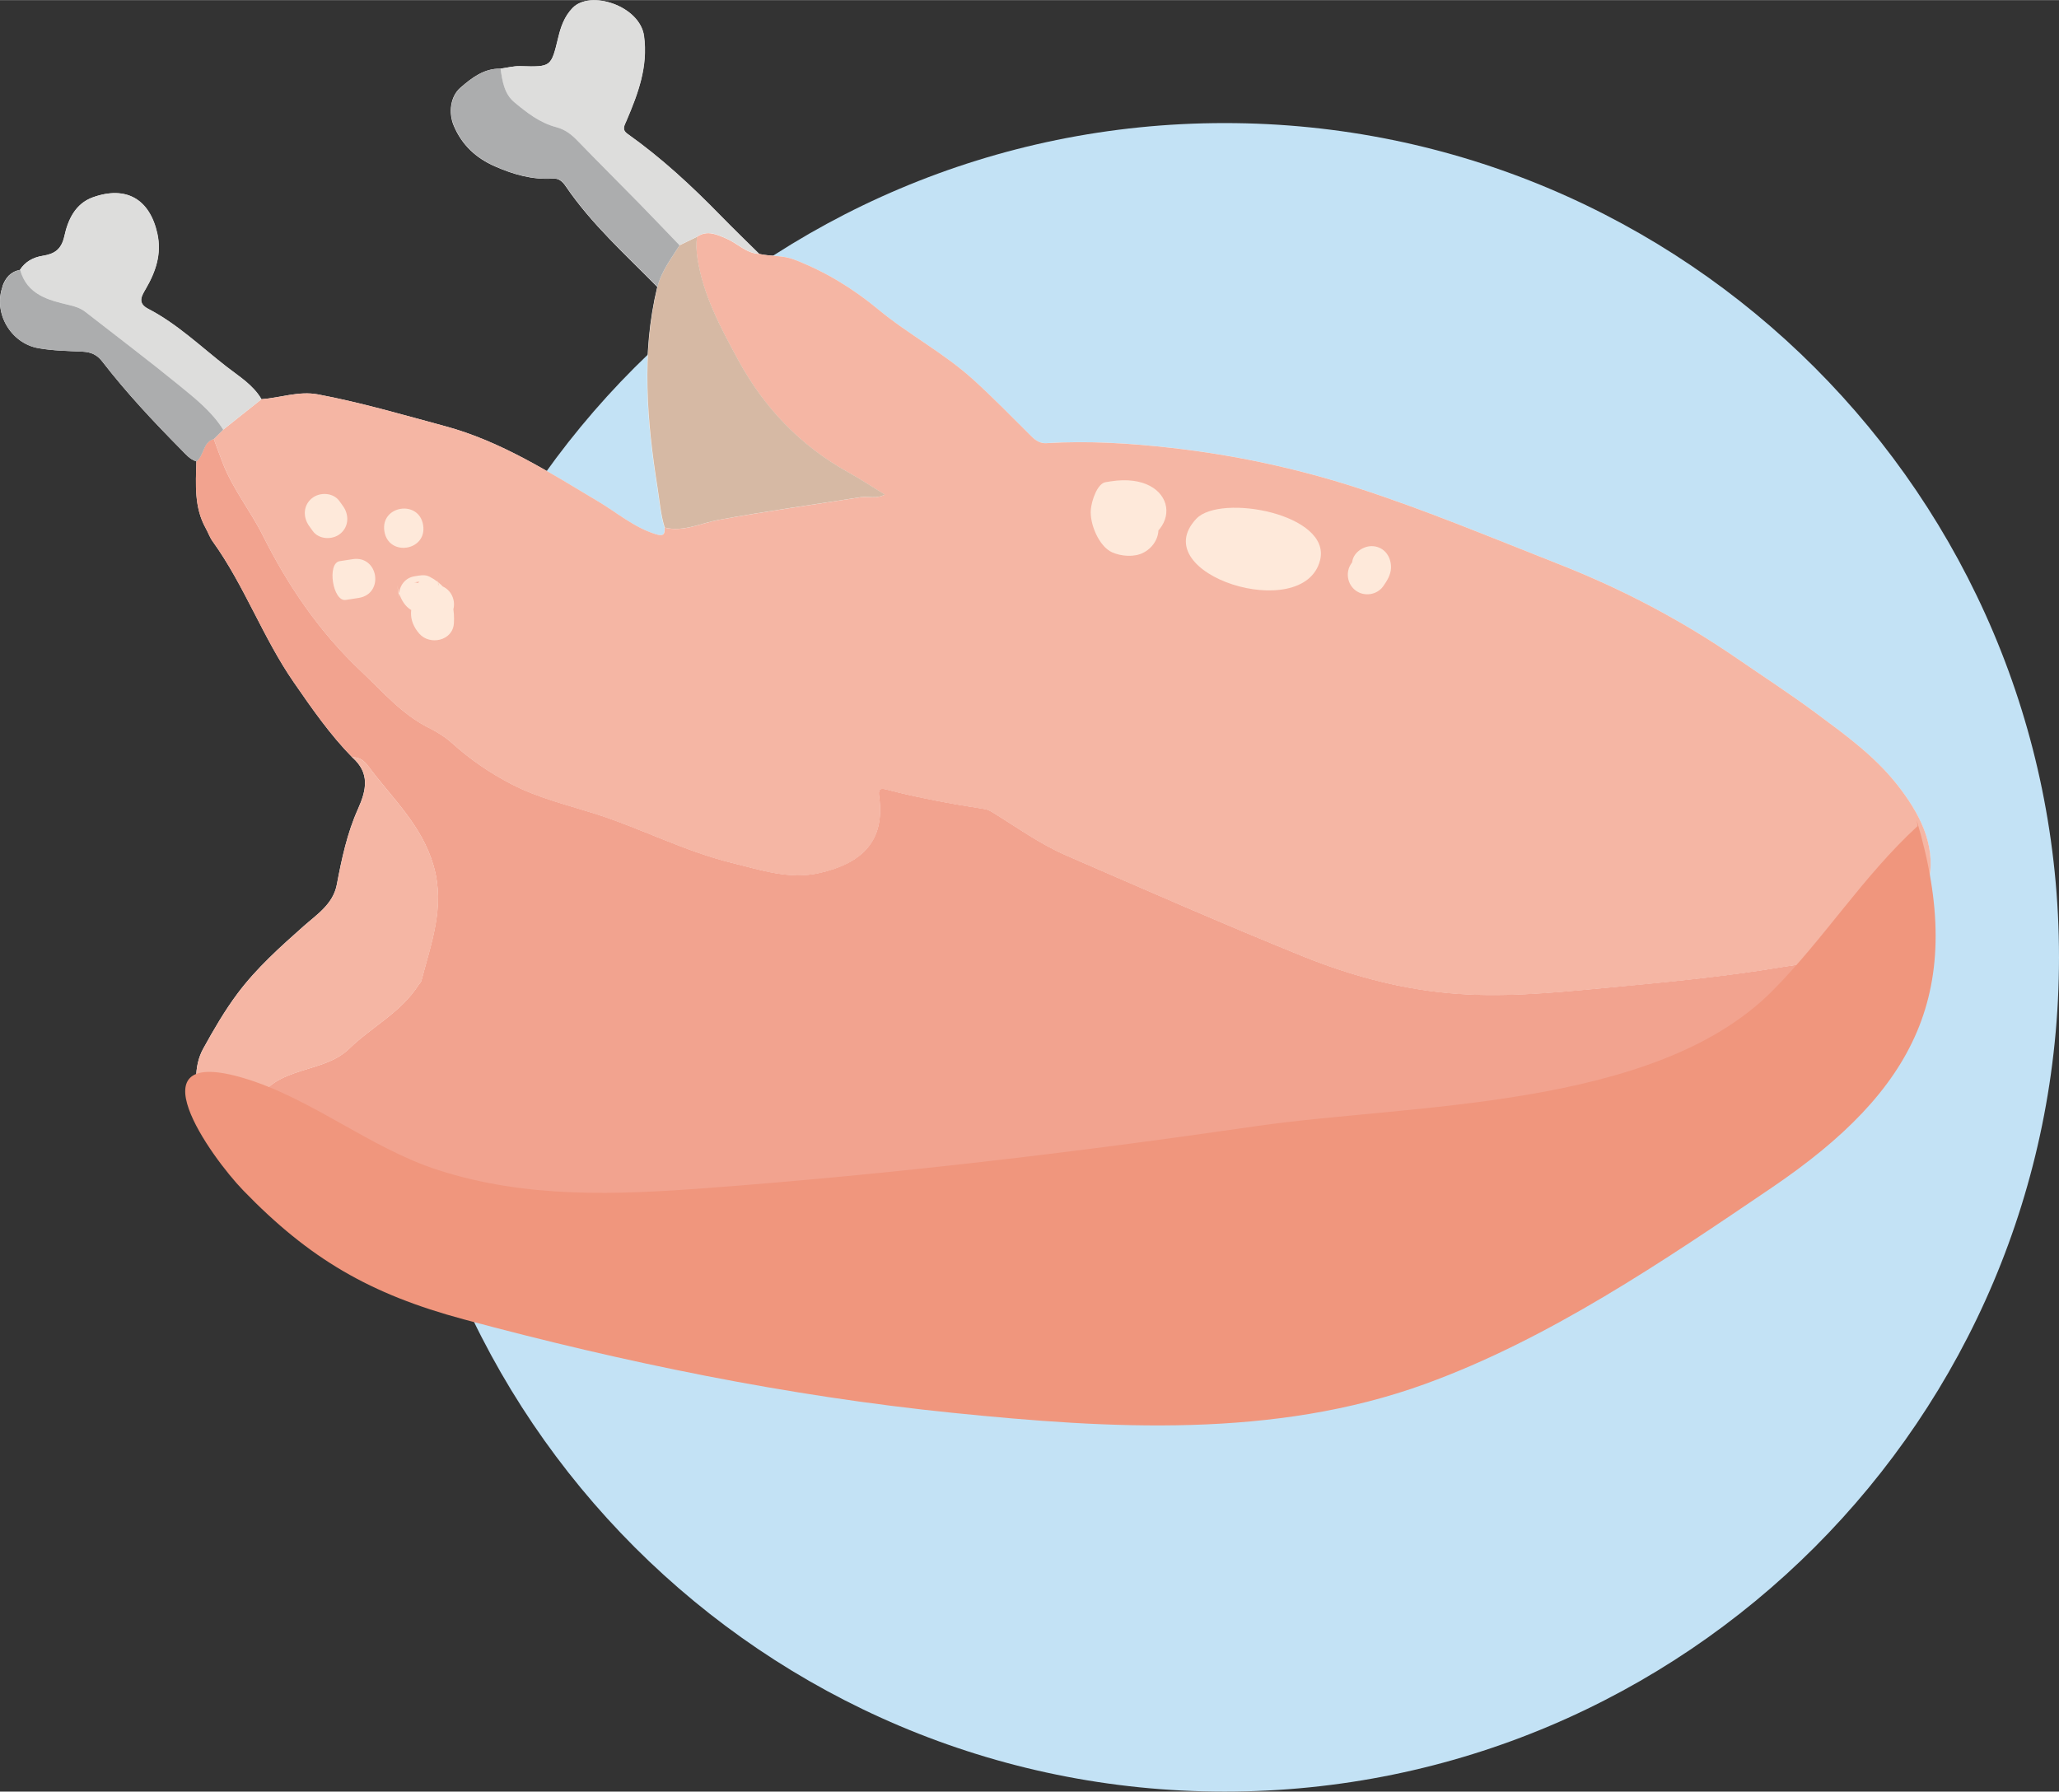 <?xml version="1.0" encoding="UTF-8"?>
<!DOCTYPE svg PUBLIC "-//W3C//DTD SVG 1.1//EN" "http://www.w3.org/Graphics/SVG/1.1/DTD/svg11.dtd">
<!-- Creator: CorelDRAW 2018 (64-Bit) -->
<svg xmlns="http://www.w3.org/2000/svg" xml:space="preserve" width="2.112in" height="1.838in" version="1.1" style="shape-rendering:geometricPrecision; text-rendering:geometricPrecision; image-rendering:optimizeQuality; fill-rule:evenodd; clip-rule:evenodd"
viewBox="0 0 329.38 286.61"
 xmlns:xlink="http://www.w3.org/1999/xlink">
 <rect x="0" y="0" width="329.38" height="286.61" fill="#333333" stroke="none"/>
 <defs>
  <style type="text/css">
   <![CDATA[
    .fil1 {fill:#FEFEFE;fill-rule:nonzero}
    .fil8 {fill:#FEE9DA;fill-rule:nonzero}
    .fil7 {fill:#FDC482;fill-rule:nonzero}
    .fil2 {fill:#F5B6A4;fill-rule:nonzero}
    .fil3 {fill:#F2A38F;fill-rule:nonzero}
    .fil9 {fill:#F0967D;fill-rule:nonzero}
    .fil5 {fill:#DDDDDC;fill-rule:nonzero}
    .fil4 {fill:#D6B9A4;fill-rule:nonzero}
    .fil6 {fill:#ACADAE;fill-rule:nonzero}
    .fil0 {fill:#C3E2F5;fill-rule:nonzero}
   ]]>
  </style>
 </defs>
 <g id="Layer_x0020_1">
  <g id="_1607364332848">
   <path class="fil0" d="M329.38 153.14c0,73.71 -59.76,133.47 -133.47,133.47 -73.71,0 -133.47,-59.76 -133.47,-133.47 0,-73.71 59.76,-133.47 133.47,-133.47 73.71,0 133.47,59.76 133.47,133.47z"/>
   <g>
    <path class="fil1" d="M0.42 45.78c-1.54,4.26 1.28,9.09 5.67,9.89 2.39,0.43 4.79,0.45 7.18,0.57 1.32,0.07 2.27,0.52 3.07,1.55 3.86,5 8.16,9.59 12.6,14.08 0.75,0.75 1.41,1.6 2.48,1.92 -0.09,3.66 -0.39,7.35 1.51,10.73 0.38,0.68 0.63,1.44 1.08,2.06 5.1,7.08 8.04,15.41 12.99,22.56 2.89,4.18 5.79,8.37 9.37,12.02 2.8,2.5 2.28,5.16 0.88,8.28 -1.71,3.8 -2.59,7.93 -3.37,12.05 -0.59,3.13 -3.19,4.79 -5.33,6.68 -3.77,3.35 -7.52,6.7 -10.55,10.75 -2.08,2.78 -3.83,5.81 -5.49,8.82 -1.63,2.96 -1.27,6.55 -0.36,9.77 2.7,9.59 9.59,15.54 18.04,20.04 4.84,2.58 10,4.33 15.19,6.01 0.73,0.24 1.46,0.61 2.27,0.31 0.22,0.05 0.44,0.1 0.66,0.15 0.3,0.38 0.66,0.59 1.16,0.41 0.23,0.04 0.47,0.08 0.7,0.12 0.95,1.05 2.35,0.93 3.54,1.18 3.16,0.67 6.27,1.67 9.62,1.32 2.68,-0.28 5.15,0.97 7.53,2.03 4.85,2.15 9.71,4.36 14.84,5.66 5.27,1.33 10.69,2.1 16.05,3.04 6.7,1.16 13.4,2.3 20.11,3.36 7.61,1.2 15.24,2.26 22.99,2.03 13.8,-0.41 27.34,-2.91 40.89,-5.17 9.72,-1.62 19.02,-4.91 28.04,-8.83 4.33,-1.88 8.43,-4.32 12.61,-6.54 5.8,-3.09 12.1,-4.79 18.32,-6.68 9.86,-2.98 18.92,-7.34 25.86,-15.19 6.72,-7.6 12.44,-15.92 15.5,-25.68 1.47,-4.67 1.61,-9.71 2.53,-14.56 1.05,-5.55 -1.65,-10.6 -5.15,-15.04 -3.61,-4.57 -8.25,-7.93 -12.86,-11.35 -4.16,-3.09 -8.49,-5.9 -12.75,-8.83 -8.91,-6.13 -18.41,-11.11 -28.48,-15.07 -10.68,-4.2 -21.28,-8.65 -32.21,-12.19 -9.65,-3.13 -19.55,-5.25 -29.65,-6.4 -6.7,-0.76 -13.39,-1.17 -20.12,-0.77 -1.01,0.06 -1.73,-0.42 -2.42,-1.11 -3.07,-3.04 -6.08,-6.15 -9.28,-9.05 -4.68,-4.25 -10.34,-7.21 -15.2,-11.23 -4.06,-3.37 -8.49,-6.07 -13.45,-7.98 -1.86,-0.72 -3.76,-0.48 -5.6,-0.9 -2.05,-2.02 -4.12,-4.02 -6.13,-6.08 -4.64,-4.76 -9.49,-9.26 -14.92,-13.11 -0.98,-0.69 -0.51,-1.32 -0.15,-2.17 1.83,-4.3 3.44,-8.59 2.78,-13.48 -0.65,-4.85 -8.61,-7.44 -11.43,-4.5 -1.31,1.36 -1.87,2.99 -2.28,4.69 -1.16,4.78 -1.11,4.76 -6.12,4.62 -1.04,-0.03 -2.1,0.26 -3.15,0.4 -2.62,-0.05 -4.55,1.46 -6.36,3.02 -1.64,1.4 -1.96,4.03 -1.09,6.09 1.3,3.1 3.57,5.2 6.6,6.52 2.94,1.29 5.98,2.17 9.24,1.95 1,-0.07 1.57,0.49 2.07,1.22 4.12,6.06 9.56,10.93 14.65,16.11 -2.6,10.76 -1.68,21.51 0.03,32.27 0.33,2.1 0.49,4.22 1.13,6.25 0.09,1.16 -0.28,1.41 -1.46,1.03 -3.45,-1.08 -6.14,-3.42 -9.16,-5.22 -7.83,-4.67 -15.54,-9.63 -24.46,-12.04 -6.75,-1.82 -13.48,-3.8 -20.36,-5.09 -3.08,-0.58 -6.03,0.55 -9.05,0.77 -1.32,-2.27 -3.56,-3.63 -5.52,-5.15 -4.13,-3.2 -7.93,-6.89 -12.62,-9.32 -1.76,-0.92 -1.01,-2.08 -0.38,-3.16 1.61,-2.77 2.59,-5.61 1.86,-8.89 -1.22,-5.48 -4.97,-7.67 -10.27,-5.79 -2.87,1.01 -4.03,3.65 -4.59,6.21 -0.48,2.19 -1.64,2.87 -3.47,3.16 -1.54,0.25 -2.79,0.93 -3.65,2.26 -1.5,0.27 -2.3,1.27 -2.79,2.62z"/>
    <path class="fil2" d="M70.19 204.56c0.95,1.05 2.35,0.93 3.54,1.18 3.16,0.67 6.27,1.67 9.62,1.32 2.68,-0.28 5.15,0.97 7.53,2.03 4.85,2.15 9.71,4.36 14.84,5.66 5.27,1.33 10.69,2.1 16.05,3.04 6.7,1.16 13.4,2.3 20.11,3.36 7.61,1.2 15.24,2.26 22.99,2.03 13.8,-0.41 27.34,-2.91 40.89,-5.17 9.72,-1.62 19.02,-4.91 28.04,-8.83 4.33,-1.88 8.43,-4.32 12.61,-6.54 5.8,-3.09 12.1,-4.79 18.32,-6.68 9.86,-2.98 18.92,-7.34 25.86,-15.19 6.72,-7.6 12.44,-15.92 15.5,-25.68 1.47,-4.67 1.61,-9.71 2.53,-14.56 1.05,-5.55 -1.65,-10.6 -5.15,-15.04 -3.61,-4.57 -8.25,-7.93 -12.86,-11.35 -4.16,-3.09 -8.49,-5.9 -12.75,-8.83 -8.91,-6.13 -18.41,-11.11 -28.48,-15.07 -10.68,-4.2 -21.28,-8.65 -32.21,-12.19 -9.65,-3.13 -19.55,-5.25 -29.65,-6.4 -6.7,-0.76 -13.39,-1.17 -20.12,-0.77 -1.01,0.06 -1.73,-0.42 -2.42,-1.11 -3.07,-3.04 -6.08,-6.15 -9.28,-9.05 -4.68,-4.25 -10.34,-7.21 -15.2,-11.23 -4.06,-3.37 -8.49,-6.07 -13.45,-7.98 -1.86,-0.72 -3.76,-0.48 -5.6,-0.9 -2.08,-0.1 -3.47,-1.69 -5.24,-2.45 -1.54,-0.66 -3.07,-1.42 -4.72,-0.29 -0.15,1.13 -0.11,2.25 0.06,3.38 0.9,5.93 3.69,11.1 6.49,16.27 4.15,7.67 9.93,13.73 17.58,17.99 1.97,1.1 3.86,2.35 5.92,3.61 -1.46,0.73 -2.68,0.22 -3.87,0.41 -7.57,1.21 -15.18,2.25 -22.72,3.63 -2.87,0.53 -5.58,1.97 -8.63,1.24 0.09,1.16 -0.28,1.41 -1.46,1.03 -3.45,-1.08 -6.14,-3.42 -9.16,-5.22 -7.83,-4.67 -15.54,-9.63 -24.46,-12.04 -6.75,-1.82 -13.48,-3.8 -20.36,-5.09 -3.08,-0.58 -6.03,0.55 -9.05,0.77 -2.05,1.63 -4.09,3.25 -6.14,4.88 -0.5,0.5 -1,0.99 -1.49,1.49 0.49,1.32 0.97,2.65 1.48,3.96 1.61,4.12 4.43,7.58 6.38,11.5 4.05,8.12 9.08,15.46 15.73,21.73 3.45,3.25 6.52,6.89 10.86,9.05 1.34,0.66 2.59,1.45 3.71,2.46 2.91,2.62 6.11,4.81 9.6,6.6 4.13,2.12 8.62,3.21 13.01,4.59 7.51,2.36 14.54,6.09 22.21,7.96 4.58,1.12 9.13,2.7 13.99,1.58 6.72,-1.55 10.45,-5.06 9.48,-12.18 -0.14,-1 -0.06,-1.47 1.17,-1.16 5.15,1.34 10.37,2.3 15.62,3.11 0.59,0.09 1.06,0.36 1.55,0.66 3.79,2.34 7.43,4.98 11.53,6.75 12.6,5.47 25.18,11.01 37.91,16.16 7.42,3 15.14,5.13 23.2,5.88 8.28,0.78 16.58,-0.02 24.72,-0.78 9.63,-0.89 19.32,-1.79 28.89,-3.4 2.78,-0.47 5.54,-0.76 8.33,-1.03 4.25,-0.41 4.79,2.05 4.12,5.32 -1.67,8.06 -5.91,14.64 -11.99,20.07 -2.8,2.49 -5.73,4.84 -8.69,7.14 -1.78,1.38 -3.38,3.01 -5.55,3.88 -5.48,2.21 -11.14,3.7 -17,4.39 -1.64,0.19 -3.21,0.62 -4.66,1.37 -8.71,4.55 -17.8,8.3 -26.72,12.39 -12.65,5.8 -26.2,8.07 -39.95,9.07 -9.09,0.66 -18.22,0.14 -27.3,-0.38 -11.4,-0.65 -22.54,-3.1 -33.61,-5.93 -5.06,-1.29 -10.12,-2.85 -15.35,-3.28 -8.94,-0.74 -17.9,-1.17 -26.84,-1.85 -3.29,-0.25 -6.55,-0.84 -9.83,-1.27z"/>
    <path class="fil3" d="M70.19 204.56c3.28,0.43 6.54,1.02 9.83,1.27 8.94,0.68 17.9,1.12 26.84,1.85 5.23,0.43 10.29,1.98 15.35,3.28 11.07,2.83 22.21,5.28 33.61,5.93 9.08,0.52 18.21,1.04 27.3,0.38 13.75,-0.99 27.3,-3.26 39.95,-9.07 8.92,-4.1 18.01,-7.84 26.72,-12.39 1.45,-0.76 3.02,-1.18 4.66,-1.37 5.86,-0.69 11.52,-2.18 17,-4.39 2.17,-0.88 3.77,-2.5 5.55,-3.88 2.96,-2.29 5.89,-4.65 8.69,-7.14 6.08,-5.42 10.32,-12 11.99,-20.07 0.68,-3.27 0.13,-5.73 -4.12,-5.32 -2.79,0.27 -5.55,0.57 -8.33,1.03 -9.57,1.61 -19.26,2.5 -28.89,3.4 -8.14,0.76 -16.44,1.56 -24.72,0.78 -8.06,-0.75 -15.78,-2.88 -23.2,-5.88 -12.73,-5.15 -25.31,-10.69 -37.91,-16.16 -4.1,-1.78 -7.74,-4.41 -11.53,-6.75 -0.48,-0.3 -0.95,-0.57 -1.55,-0.66 -5.25,-0.81 -10.48,-1.77 -15.62,-3.11 -1.22,-0.32 -1.3,0.15 -1.17,1.16 0.97,7.12 -2.76,10.63 -9.48,12.18 -4.86,1.12 -9.42,-0.46 -13.99,-1.58 -7.67,-1.87 -14.7,-5.6 -22.21,-7.96 -4.39,-1.38 -8.88,-2.47 -13.01,-4.59 -3.49,-1.79 -6.69,-3.98 -9.6,-6.6 -1.12,-1.01 -2.37,-1.79 -3.71,-2.46 -4.34,-2.16 -7.41,-5.8 -10.86,-9.05 -6.65,-6.27 -11.67,-13.61 -15.73,-21.73 -1.96,-3.92 -4.77,-7.38 -6.38,-11.5 -0.51,-1.31 -0.99,-2.64 -1.48,-3.96 -1.8,0.51 -1.51,2.65 -2.78,3.58 -0.09,3.66 -0.39,7.35 1.51,10.73 0.38,0.68 0.63,1.44 1.08,2.06 5.1,7.08 8.04,15.41 12.99,22.56 2.89,4.18 5.79,8.37 9.37,12.02 1.15,-0.11 1.98,0.65 2.52,1.37 3.79,5.12 8.61,9.44 10.48,15.99 1.87,6.56 -0.4,12.37 -1.96,18.39 -0.07,0.26 -0.33,0.46 -0.48,0.7 -2.78,4.35 -7.47,6.65 -11.05,10.14 -2.39,2.33 -5.8,2.86 -8.84,3.95 -3.1,1.11 -5.59,2.68 -6.32,6.16 -0.81,3.85 -0.25,7.32 2.79,10.12 5.31,4.87 11.54,8.42 17.57,12.26 2.12,1.35 4.64,1.97 6.58,3.64 0.22,0.05 0.44,0.1 0.66,0.15 0.57,-0.36 0.95,-0.22 1.16,0.41 0.23,0.04 0.47,0.08 0.7,0.12z"/>
    <path class="fil2" d="M67.67 203.88c-1.94,-1.67 -4.46,-2.29 -6.58,-3.64 -6.03,-3.84 -12.26,-7.39 -17.57,-12.26 -3.04,-2.79 -3.59,-6.26 -2.79,-10.12 0.73,-3.48 3.22,-5.05 6.32,-6.16 3.04,-1.09 6.46,-1.63 8.84,-3.95 3.58,-3.5 8.26,-5.79 11.05,-10.14 0.15,-0.24 0.41,-0.44 0.48,-0.7 1.57,-6.02 3.84,-11.83 1.96,-18.39 -1.87,-6.55 -6.69,-10.87 -10.48,-15.99 -0.54,-0.73 -1.37,-1.48 -2.52,-1.37 2.8,2.5 2.28,5.16 0.88,8.28 -1.71,3.8 -2.59,7.93 -3.37,12.05 -0.59,3.13 -3.19,4.79 -5.33,6.68 -3.77,3.35 -7.52,6.7 -10.55,10.75 -2.08,2.78 -3.83,5.81 -5.49,8.82 -1.63,2.96 -1.27,6.55 -0.36,9.77 2.7,9.59 9.59,15.54 18.04,20.04 4.84,2.58 10,4.33 15.19,6.01 0.73,0.24 1.46,0.61 2.27,0.31z"/>
    <path class="fil4" d="M106.34 84.39c3.05,0.73 5.76,-0.72 8.63,-1.24 7.54,-1.39 15.14,-2.43 22.72,-3.63 1.19,-0.19 2.42,0.33 3.87,-0.41 -2.07,-1.27 -3.95,-2.52 -5.92,-3.61 -7.65,-4.26 -13.42,-10.32 -17.58,-17.99 -2.8,-5.17 -5.59,-10.34 -6.49,-16.27 -0.17,-1.13 -0.21,-2.25 -0.06,-3.38 -0.94,0.45 -1.87,0.91 -2.8,1.36 -1.33,2.14 -2.91,4.14 -3.53,6.65 -2.6,10.76 -1.68,21.51 0.03,32.27 0.33,2.1 0.49,4.22 1.13,6.25z"/>
    <path class="fil5" d="M108.7 39.21c0.93,-0.45 1.87,-0.91 2.8,-1.36 1.65,-1.14 3.18,-0.37 4.72,0.29 1.77,0.76 3.16,2.35 5.24,2.45 -2.05,-2.02 -4.12,-4.02 -6.13,-6.08 -4.64,-4.76 -9.49,-9.26 -14.92,-13.11 -0.98,-0.69 -0.51,-1.32 -0.15,-2.17 1.83,-4.3 3.44,-8.59 2.78,-13.48 -0.65,-4.85 -8.61,-7.44 -11.43,-4.5 -1.31,1.36 -1.87,2.99 -2.28,4.69 -1.16,4.78 -1.11,4.76 -6.12,4.62 -1.04,-0.03 -2.1,0.26 -3.15,0.4 0.28,1.98 0.57,4.01 2.2,5.37 2.01,1.68 4.09,3.3 6.7,3.99 1.34,0.36 2.39,1.13 3.36,2.12 3.29,3.4 6.64,6.73 9.95,10.11 2.16,2.2 4.28,4.44 6.42,6.66z"/>
    <path class="fil5" d="M35.7 68.72c2.05,-1.63 4.1,-3.25 6.14,-4.88 -1.32,-2.27 -3.56,-3.63 -5.52,-5.15 -4.13,-3.2 -7.93,-6.89 -12.62,-9.32 -1.76,-0.92 -1.01,-2.08 -0.38,-3.16 1.61,-2.77 2.59,-5.61 1.86,-8.89 -1.22,-5.48 -4.97,-7.67 -10.27,-5.79 -2.87,1.01 -4.03,3.65 -4.59,6.21 -0.48,2.19 -1.64,2.87 -3.47,3.16 -1.54,0.25 -2.79,0.93 -3.65,2.26 1.11,3.94 4.49,4.83 7.81,5.6 1.01,0.24 1.87,0.52 2.65,1.13 5.03,3.92 10.11,7.77 15.05,11.79 2.56,2.08 5.18,4.17 6.97,7.03z"/>
    <path class="fil6" d="M108.7 39.21c-2.14,-2.22 -4.27,-4.46 -6.42,-6.66 -3.31,-3.38 -6.66,-6.71 -9.95,-10.11 -0.96,-0.99 -2.01,-1.77 -3.36,-2.12 -2.61,-0.69 -4.69,-2.31 -6.7,-3.99 -1.63,-1.36 -1.91,-3.4 -2.2,-5.37 -2.62,-0.05 -4.55,1.46 -6.36,3.02 -1.64,1.4 -1.96,4.03 -1.09,6.09 1.3,3.1 3.57,5.2 6.6,6.52 2.94,1.29 5.98,2.17 9.24,1.95 1,-0.07 1.57,0.49 2.07,1.22 4.12,6.06 9.56,10.93 14.65,16.11 0.62,-2.51 2.2,-4.52 3.53,-6.65z"/>
    <path class="fil6" d="M35.7 68.72c-1.8,-2.87 -4.42,-4.95 -6.97,-7.03 -4.94,-4.03 -10.02,-7.87 -15.05,-11.79 -0.78,-0.61 -1.64,-0.9 -2.65,-1.13 -3.32,-0.77 -6.71,-1.66 -7.81,-5.6 -1.5,0.27 -2.3,1.27 -2.79,2.62 -1.54,4.26 1.28,9.09 5.67,9.89 2.39,0.43 4.79,0.45 7.18,0.57 1.32,0.07 2.27,0.52 3.07,1.55 3.86,5 8.16,9.59 12.6,14.08 0.75,0.75 1.41,1.6 2.48,1.92 1.26,-0.93 0.98,-3.06 2.78,-3.58 0.5,-0.5 1,-0.99 1.49,-1.49z"/>
    <path class="fil7" d="M69.49 204.44c-0.21,-0.63 -0.59,-0.77 -1.16,-0.41 0.3,0.38 0.66,0.59 1.16,0.41z"/>
    <path class="fil8" d="M211.17 89.62c-2.61,10.28 -28.14,2.23 -19.8,-6.64 3.84,-4.09 21.68,-0.76 19.8,6.64z"/>
    <path class="fil8" d="M178.5 78.88c2.64,-0.26 4.98,1.71 6.28,3.88 1.27,2.12 0.17,4.6 -1.88,5.65 -1.47,0.75 -3.52,0.58 -4.98,-0.06 -2.1,-0.93 -3.62,-4.53 -3.42,-6.84 0.12,-1.39 1.02,-4.18 2.37,-4.39 0.44,-0.07 0.82,-0.13 0.82,-0.13 10.68,-1.67 12.36,9.01 1.68,10.68 0,0 -0.38,0.06 -0.82,0.13 0.16,-5.5 1.66,-2.42 2.54,-3.34 -0.05,0.6 -0.14,-1.12 -0.05,-0.56 -0.05,-0.18 -0.13,-0.52 -0.19,-0.7 0.13,0.29 0.04,0.1 -0.26,-0.42 0.13,0.21 0.52,0.47 -0.24,-0.21 0.21,0.19 0.79,0.41 -0.14,-0.05 0.12,0.06 0.26,0.1 0.39,0.14 0.54,0.18 -0.8,-0.17 -0.25,-0.07 0.14,0.02 0.27,0.03 0.41,0.04 0.53,0.03 -0.93,0.09 -0.19,-0.02 0.28,-0.04 0.68,-0.25 -0.35,0.12 0.28,-0.1 0.5,-0.39 -0.33,0.23 -0.37,0.27 -0.5,0.5 -0.67,0.92 -0.16,0.4 -0.21,0.82 -0.15,1.25 0.21,0.62 0.26,0.78 0.13,0.47 -0.21,-0.51 0.48,0.67 0.09,0.17 -0.51,-0.66 0.28,0.2 -0.2,-0.21 -0.23,-0.2 -0.48,-0.38 -0.7,-0.58 -0.82,-0.72 0.53,0.15 1.08,0.1 -1.7,0.17 -3.31,-0.85 -3.59,-2.61 -0.25,-1.62 0.91,-3.41 2.61,-3.59l0 0z"/>
    <path class="fil8" d="M222.52 90.83c-0.03,1.1 -0.63,2.07 -1.25,2.95 -1,1.39 -3.01,1.69 -4.38,0.69 -1.39,-1.01 -1.69,-3 -0.69,-4.38 0.49,-0.68 0.09,-0.13 0.09,0.04 0.05,-1.71 1.88,-2.94 3.47,-2.76 1.81,0.21 2.81,1.77 2.76,3.47l0 0z"/>
    <path class="fil8" d="M54.3 80.15c0.19,0.27 0.38,0.54 0.58,0.81 0.99,1.39 0.94,3.28 -0.45,4.41 -1.26,1.03 -3.42,0.94 -4.41,-0.45 -0.19,-0.27 -0.38,-0.54 -0.58,-0.81 -0.99,-1.39 -0.94,-3.28 0.45,-4.41 1.26,-1.03 3.42,-0.94 4.41,0.45l0 0z"/>
    <path class="fil8" d="M54.34 89.76l2.07 -0.32c4.13,-0.65 5.1,5.55 0.97,6.2 0,0 0,0 -2.07,0.32 -2.07,0.32 -3.04,-5.87 -0.97,-6.2 0,0 -2.07,0.32 0,0z"/>
    <path class="fil8" d="M61.49 84.97l0 0c-0.65,-4.13 5.55,-5.1 6.2,-0.97l0 0c0.65,4.13 -5.55,5.1 -6.2,0.97 0,0 0.65,4.13 0,0z"/>
    <path class="fil8" d="M63.54 93.59c0,0 0.45,2.88 0.34,2.15 -0.26,-1.69 0.73,-3.29 2.42,-3.56 0.81,-0.13 1.64,-0.34 2.41,0.06 0.96,0.5 1.66,1.03 2.38,1.84 1.33,1.52 1.64,3.69 1.52,5.62 -0.17,2.82 -3.88,3.59 -5.56,1.63 -1.8,-2.1 -1.64,-4.38 -0.08,-6.53 1,-1.38 3,-1.69 4.38,-0.69 1.38,1.01 1.69,3 0.69,4.38 -0.07,0.1 -0.57,0.91 -0.19,0.19 0.14,-0.46 0.11,-0.93 -0.07,-1.4 -0.19,-0.29 -0.14,-0.27 0.13,0.09 -1.85,0.54 -3.7,1.09 -5.55,1.63 0.02,-0.4 0.02,-0.45 0.02,-0.16 -0,-0.07 -0.24,-1.03 -0.04,-0.43 -0.04,-0.11 -0.51,-0.83 -0.16,-0.35 -0.35,-0.47 -0.48,-2.7 -0.27,-2.59 0.54,0.06 0.7,-2.37 1.22,-2.45 -0.29,0.05 -0.58,0.09 -0.88,0.14 1.03,-0.16 4.25,2.6 4.09,1.57 0.11,0.73 -0.34,-2.15 -0.34,-2.15 1.01,6.46 -5.45,7.47 -6.46,1.01 0,0 1.01,6.46 0,0z"/>
    <path class="fil9" d="M306.78 132.12c-8.84,8.14 -14.95,18.03 -23.26,26.39 -18.87,19.01 -58.06,18.07 -82.59,21.64 -29.23,4.25 -58.35,7.69 -87.8,9.9 -14.56,1.09 -28.85,1.67 -42.96,-2.85 -10.94,-3.51 -20.3,-11.49 -31.15,-14.73 -18.15,-5.41 -5.33,12.56 -0.11,17.96 10.59,10.95 20.29,16.6 35.29,20.63 25.62,6.89 51.88,12.29 78.28,14.96 25.12,2.55 51.37,4.14 75.51,-4.63 19.78,-7.18 38.11,-19.65 55.44,-31.4 22.98,-15.58 31.29,-31.5 23.19,-58.78l0.14 0.89z"/>
   </g>
  </g>
 </g>
</svg>
